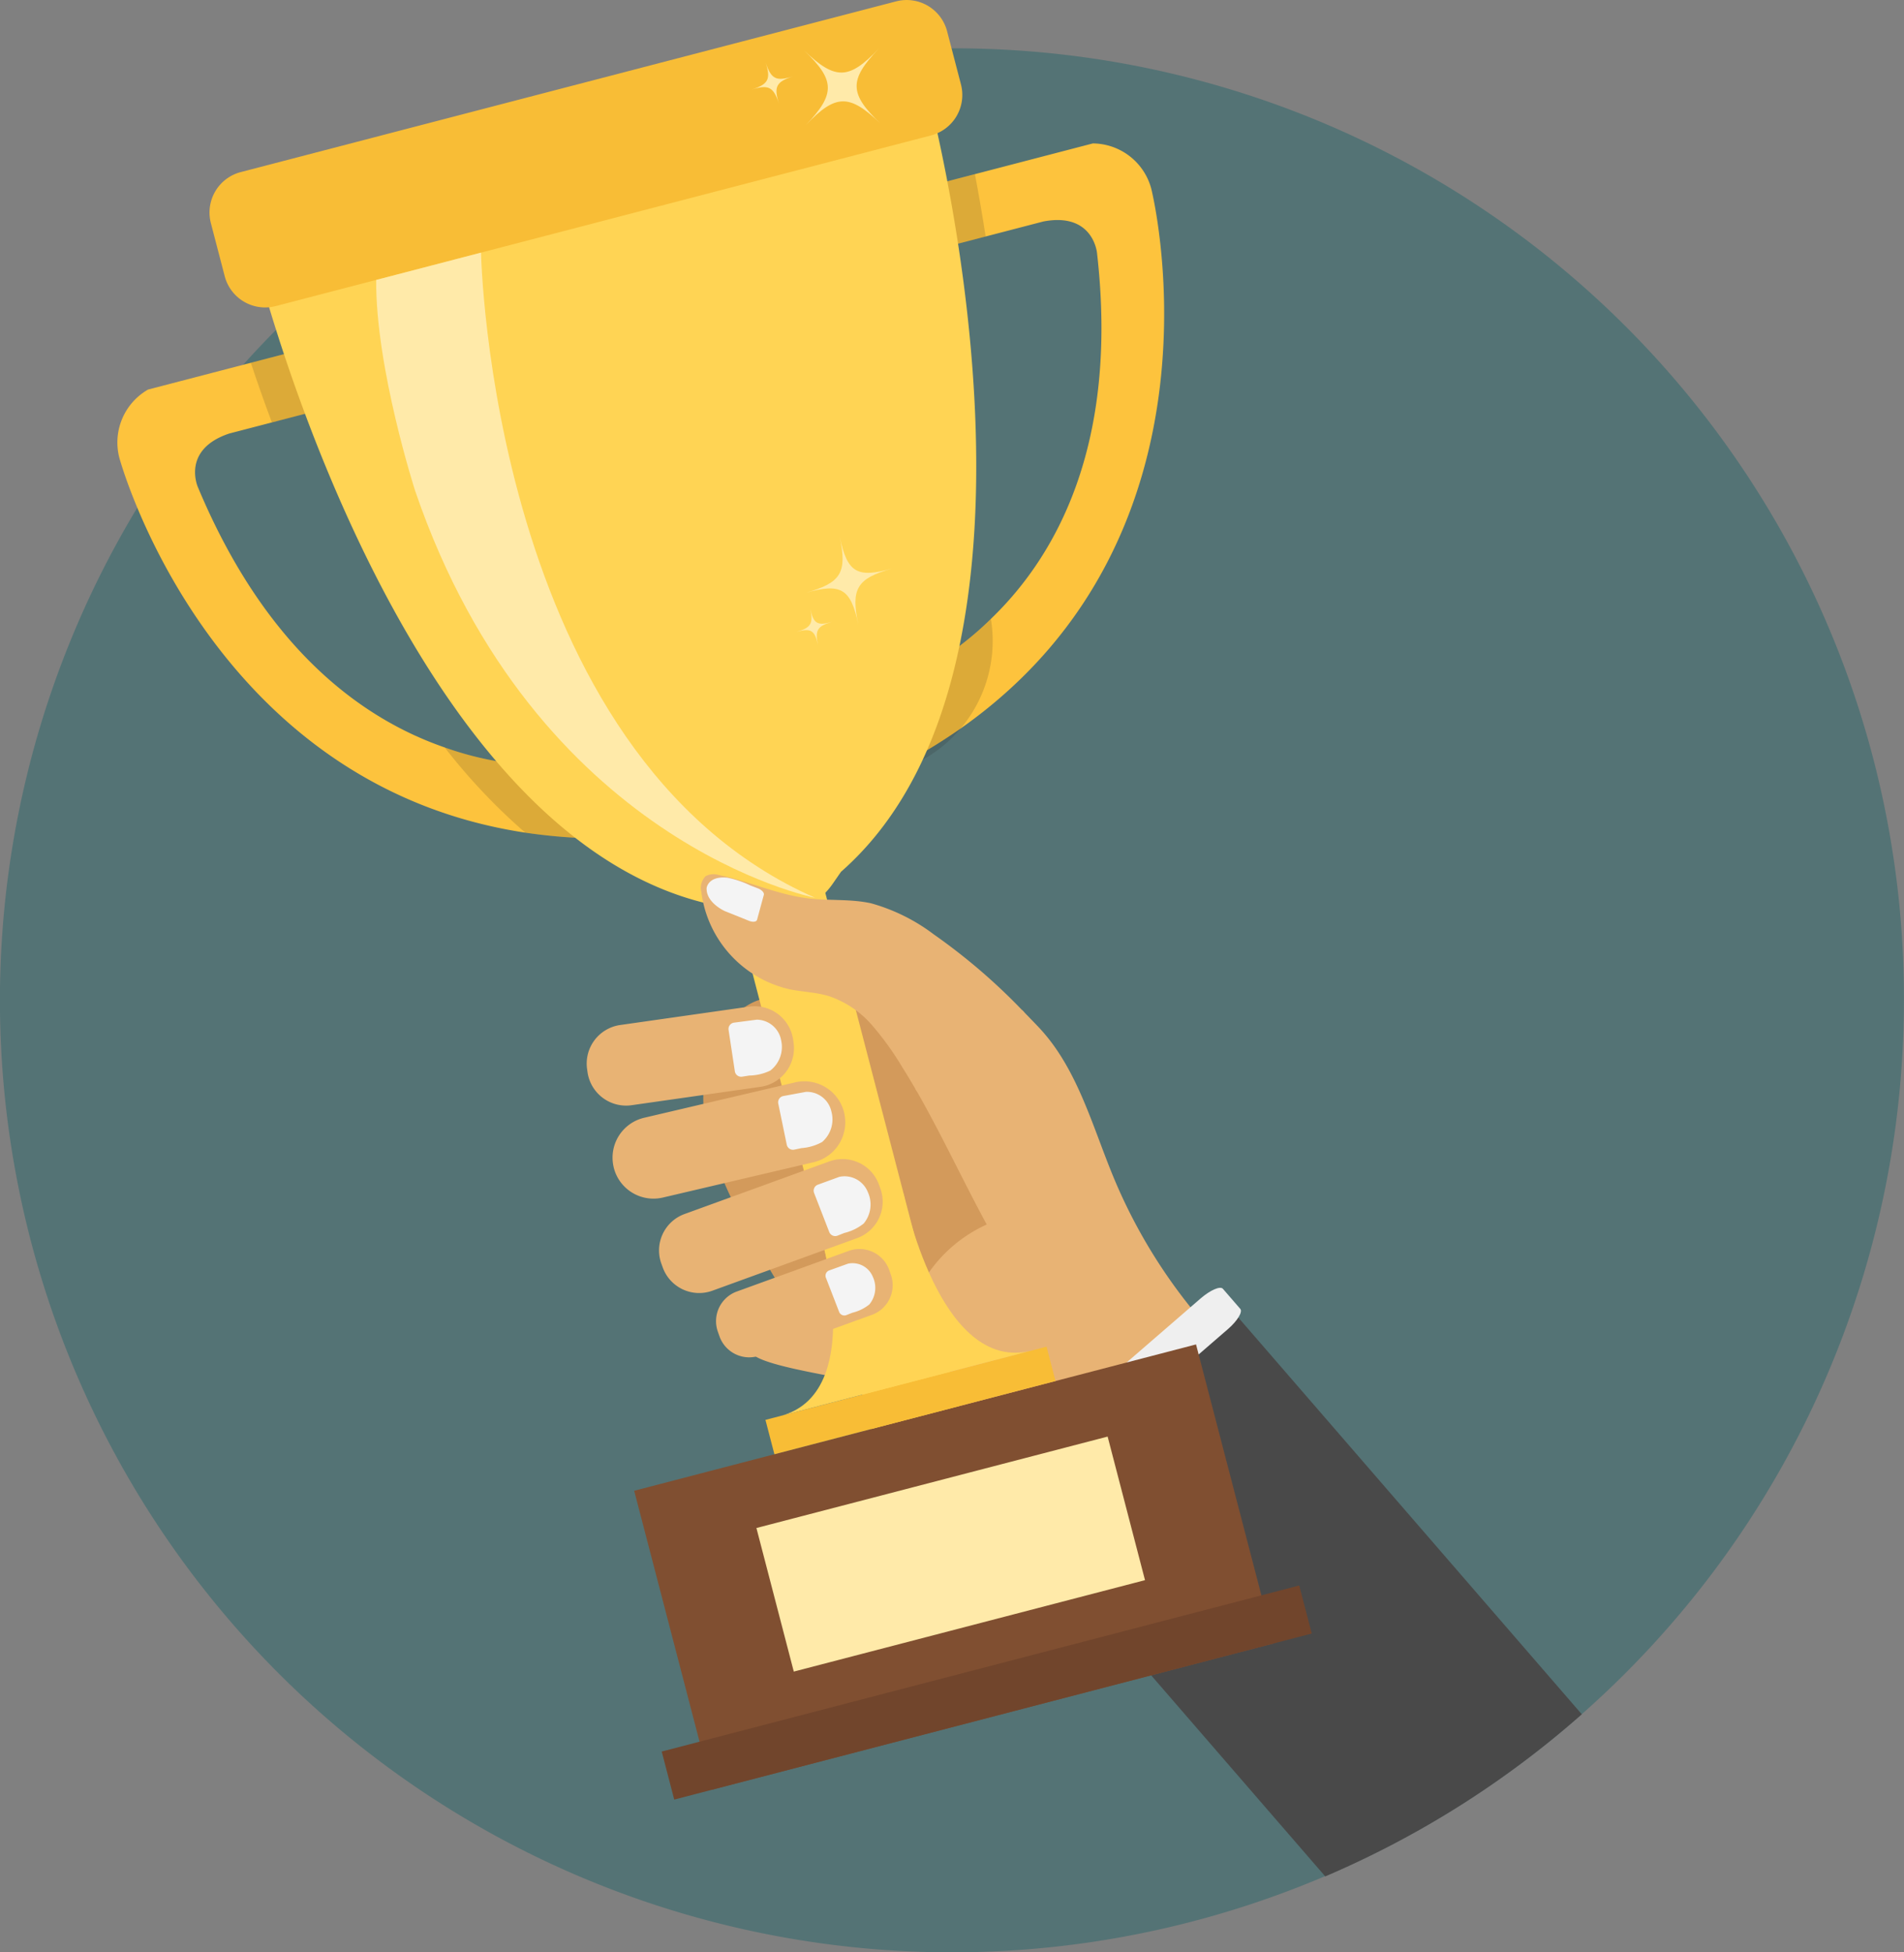 <svg xmlns="http://www.w3.org/2000/svg" width="112.375" height="115.228" viewBox="0 0 112.375 115.228"><rect x="0" y="0" width="112.375" height="115.228" fill="#808080" stroke="none"/><defs><style>.a{fill:#547375;}.b{fill:#d39a5b;}.c{fill:#e8b374;}.d{fill:#494949;}.e{fill:#efefef;}.f{fill:#fdc33d;}.g{fill:#231f20;opacity:0.15;}.h{fill:#ffd454;}.i{fill:#ffeaa9;}.j{fill:#f8bd36;}.k{fill:#804f31;}.l{fill:#71452c;}.m{fill:#f4f4f4;}</style></defs><g transform="translate(-522.93 -422.532)"><g transform="translate(522.93 425.385)"><path class="a" d="M635.3,579.117a56.187,56.187,0,1,1-56.187-56.187A56.05,56.05,0,0,1,635.3,579.117Z" transform="translate(-522.93 -522.93)"/></g><g transform="translate(529.841 422.532)"><path class="b" d="M1994.042,2484.953a8.69,8.69,0,0,1,2.854,2.295,48.049,48.049,0,0,1,7.84,11.658c-4.339,1.118-7.388,5.387-11.855,5.953a4.12,4.12,0,0,1-2.926-.567,5.566,5.566,0,0,1-1.359-1.614q-1.585-2.49-2.926-5.119a21.072,21.072,0,0,1-1.813-4.523,8.74,8.74,0,0,1,.042-4.749c.461-1.408,1.66-3.067,3.186-3.411a8.6,8.6,0,0,1,1.146-.05c.371-.029.741-.071,1.11-.113a21.643,21.643,0,0,1,2.251-.188A6.052,6.052,0,0,1,1994.042,2484.953Z" transform="translate(-1948.951 -2425.924)"/><path class="c" d="M2094.874,2542.436c-1.786-.356-4.5-.811-5.31-1.369,2.136-.863,4.1-1.373,6.146-2.426,1.446-.743,2.959-.87,3.942-2.165a8.389,8.389,0,0,1,3.626-3.151c-1.4-2.576-2.729-5.441-4.206-8l6.306-4.644c.287.294.685.706.965,1,2.3,2.437,3.163,5.844,4.453,8.937a31.652,31.652,0,0,0,7.9,11.2c1.332,1.209,2.414,2.856,3.763,4.045q-5.785,5.156-11.935,9.883a93.873,93.873,0,0,0-6.668-7.994,21.924,21.924,0,0,0-3.918-3.509A14.594,14.594,0,0,0,2094.874,2542.436Z" transform="translate(-2051.952 -2461.055)"/><path class="d" d="M2644.763,3167.814a56.18,56.18,0,0,1-15.142,9.569l-18.882-21.811,13.39-11.592.211.244Z" transform="translate(-2558.316 -3066.638)"/><path class="e" d="M2552.347,3108.363c-.561.486-.892,1.024-.738,1.2l1.028,1.187c.154.178.734-.072,1.3-.558l12.446-10.774c.562-.486.892-1.024.738-1.2l-1.028-1.187c-.154-.178-.734.072-1.3.558Z" transform="translate(-2500.829 -3020.967)"/><path class="f" d="M2349.584,723.1s5.123,20.341-11.251,31.852a33.4,33.4,0,0,1-4.611,2.7l-.645-4.846a18.217,18.217,0,0,0,7.04-4.322c3.836-3.69,7.558-10.266,6.263-21.6,0,0-.217-2.416-3.163-1.856l-6.5,1.692-1.067-3.567,10.485-2.731A3.6,3.6,0,0,1,2349.584,723.1Z" transform="translate(-2288.545 -711.957)"/><path class="g" d="M2333.078,1712.206a18.216,18.216,0,0,0,7.04-4.322,8.019,8.019,0,0,1-6.395,9.168Z" transform="translate(-2288.545 -1671.355)"/><path class="g" d="M2427.293,784.265c.212,1.107.428,2.345.634,3.68l-3.086.8-1.067-3.567Z" transform="translate(-2376.664 -773.985)"/><path class="f" d="M796.94,1164.61a32.534,32.534,0,0,1-6.742-.29c-18.767-2.837-23.962-22.137-23.962-22.137a3.6,3.6,0,0,1,1.7-4.015l10.485-2.731.809,3.634-6.5,1.692c-2.845.948-1.855,3.163-1.855,3.163,4,9.564,9.694,13.678,14.562,15.363a18.617,18.617,0,0,0,9.7.776Z" transform="translate(-766.107 -1115.177)"/><path class="g" d="M1048.2,1135.437l.809,3.634-3.99,1.039c-.472-1.265-.887-2.452-1.243-3.522Z" transform="translate(-1035.884 -1115.177)"/><path class="g" d="M1457.945,1980.031a32.542,32.542,0,0,1-6.743-.29,35.238,35.238,0,0,1-4.756-5.032,18.617,18.617,0,0,0,9.7.776Z" transform="translate(-1427.112 -1930.598)"/><path class="h" d="M1084.606,569.968l-.5.721a4.422,4.422,0,0,1-2.654,1.782l-.662.149a4.422,4.422,0,0,1-2.78-.278l-.925-.414c-18.659-4-27.047-38.182-27.047-38.182-.578-2.219,1.875-3.476,1.875-3.476l34.346-8.946s2.756-.1,3.334,2.119C1089.589,523.443,1098.943,557.374,1084.606,569.968Z" transform="translate(-1041.88 -518.515)"/><path class="i" d="M2199.828,1542.683c-.448-2.108-1.014-2.45-3.088-1.869,2.074-.582,2.439-1.186,1.993-3.294.447,2.108,1.013,2.45,3.088,1.869C2199.746,1539.971,2199.38,1540.576,2199.828,1542.683Z" transform="translate(-2156.082 -1505.833)"/><path class="i" d="M2178.1,1689.189c-.185-.869-.418-1.01-1.273-.77.855-.24,1.006-.489.822-1.358.184.869.418,1.01,1.273.771C2178.065,1688.071,2177.915,1688.321,2178.1,1689.189Z" transform="translate(-2136.734 -1651.124)"/><path class="j" d="M1000.578,430.522,961.884,440.6a2.467,2.467,0,0,1-3-1.76l-.821-3.15a2.467,2.467,0,0,1,1.76-3l38.694-10.079a2.467,2.467,0,0,1,3,1.76l.821,3.15A2.467,2.467,0,0,1,1000.578,430.522Z" transform="translate(-952.531 -422.532)"/><rect class="h" width="5.353" height="42.934" transform="matrix(0.968, -0.252, 0.252, 0.968, 35.757, 50.738)"/><rect class="k" width="34.267" height="18.232" transform="translate(30.519 87.985) rotate(-14.6)"/><rect class="l" width="38.882" height="2.93" transform="translate(32.144 103.376) rotate(-14.6)"/><rect class="i" width="21.414" height="8.754" transform="matrix(0.968, -0.252, 0.252, 0.968, 37.733, 90.183)"/><rect class="j" width="17.145" height="2.097" transform="translate(38.266 83.801) rotate(-14.6)"/><path class="h" d="M2145.81,2926.362s3.36,10.337-2.09,11.757l7.41-1.93-2.736-10.5Z" transform="translate(-2104.569 -2854.549)"/><path class="h" d="M2310.811,2901.977s2.115,10.662,7.565,9.242l-7.421,1.933-2.735-10.5Z" transform="translate(-2264.394 -2831.512)"/><path class="i" d="M2197.407,523.958c-1.753,1.839-1.735,2.646.1,4.4-1.833-1.758-2.639-1.74-4.393.1,1.754-1.838,1.736-2.646-.1-4.4C2194.848,525.815,2195.654,525.8,2197.407,523.958Z" transform="translate(-2152.463 -521.076)"/><path class="i" d="M2084.324,551.64c.326,1,.625,1.156,1.629.833-1,.323-1.156.621-.831,1.624-.326-1-.624-1.156-1.629-.833C2084.5,552.941,2084.65,552.643,2084.324,551.64Z" transform="translate(-2046.053 -547.971)"/><path class="i" d="M1310.437,947.187s.548,29.607,19.711,38.076c0,0-16.488-3.216-23.6-24.017,0,0-2.338-7.252-2.3-12.447Z" transform="translate(-1288.957 -932.277)"/><path class="c" d="M1753.527,2514.406l-.028-.2a2.3,2.3,0,0,0-2.589-1.943l-7.629,1.088a2.3,2.3,0,0,0-1.943,2.59l.028.2a2.3,2.3,0,0,0,2.59,1.943l7.628-1.088A2.3,2.3,0,0,0,1753.527,2514.406Z" transform="translate(-1713.6 -2452.853)"/><path class="c" d="M1808.819,2670.13l0-.01a2.418,2.418,0,0,0-2.9-1.8l-8.909,2.089a2.417,2.417,0,0,0-1.8,2.9l0,.01a2.418,2.418,0,0,0,2.9,1.8l8.909-2.089A2.417,2.417,0,0,0,1808.819,2670.13Z" transform="translate(-1765.905 -2604.438)"/><path class="c" d="M1904.606,2831.346l-.087-.24a2.287,2.287,0,0,0-2.921-1.364l-8.557,3.11a2.287,2.287,0,0,0-1.364,2.921l.087.24a2.286,2.286,0,0,0,2.921,1.364l8.557-3.109A2.287,2.287,0,0,0,1904.606,2831.346Z" transform="translate(-1859.556 -2761.198)"/><path class="c" d="M2020.122,3017.883l-.1-.283a1.862,1.862,0,0,0-2.379-1.111l-6.615,2.4a1.862,1.862,0,0,0-1.111,2.379l.1.283a1.862,1.862,0,0,0,2.379,1.111l6.616-2.4A1.863,1.863,0,0,0,2020.122,3017.883Z" transform="translate(-1974.457 -2942.662)"/><path class="m" d="M2036.215,2543.157l-.37-2.443a.377.377,0,0,1,.324-.43l1.341-.175a1.478,1.478,0,0,1,1.441,1.237,1.759,1.759,0,0,1-.641,1.765,2.938,2.938,0,0,1-1.236.295l-.428.067A.377.377,0,0,1,2036.215,2543.157Z" transform="translate(-1999.755 -2479.928)"/><path class="m" d="M2139.438,2693.2l-.5-2.42a.377.377,0,0,1,.3-.447l1.329-.246a1.477,1.477,0,0,1,1.506,1.158,1.759,1.759,0,0,1-.546,1.8,2.934,2.934,0,0,1-1.218.361l-.424.09A.376.376,0,0,1,2139.438,2693.2Z" transform="translate(-2099.915 -2625.645)"/><path class="m" d="M2213.582,2868.419l-.893-2.3a.377.377,0,0,1,.222-.49l1.27-.463a1.477,1.477,0,0,1,1.677.893,1.759,1.759,0,0,1-.241,1.862,2.935,2.935,0,0,1-1.142.557l-.4.158A.377.377,0,0,1,2213.582,2868.419Z" transform="translate(-2171.552 -2795.709)"/><path class="m" d="M2238.074,3048.438l-.781-2.015a.33.33,0,0,1,.195-.429l1.111-.4a1.293,1.293,0,0,1,1.467.781,1.538,1.538,0,0,1-.211,1.629,2.567,2.567,0,0,1-1,.487l-.353.139A.329.329,0,0,1,2238.074,3048.438Z" transform="translate(-2195.46 -2971.013)"/><path class="c" d="M1990.6,2249.417a17.386,17.386,0,0,0-1.8-2.493,5.823,5.823,0,0,0-2.53-1.694c-.747-.226-1.54-.247-2.305-.4a6.763,6.763,0,0,1-5.22-5.754.981.981,0,0,1,.251-.921,1,1,0,0,1,.792-.068c1.772.364,3.449,1.154,5.245,1.372,1.239.151,2.51.025,3.729.293a11.04,11.04,0,0,1,3.711,1.841,35.346,35.346,0,0,1,5.336,4.6l-6.347,4.655Q1991.04,2250.117,1990.6,2249.417Z" transform="translate(-1944.264 -2186.44)"/><path class="m" d="M1993.781,2245.817l-.4,1.47c-.034.125-.245.155-.468.066l-1.427-.573s-1.121-.492-1.082-1.367c0,0,.078-.718,1.218-.611a5.925,5.925,0,0,1,1.359.458l.459.177C1993.662,2245.522,1993.815,2245.693,1993.781,2245.817Z" transform="translate(-1955.61 -2193.003)"/></g></g></svg>